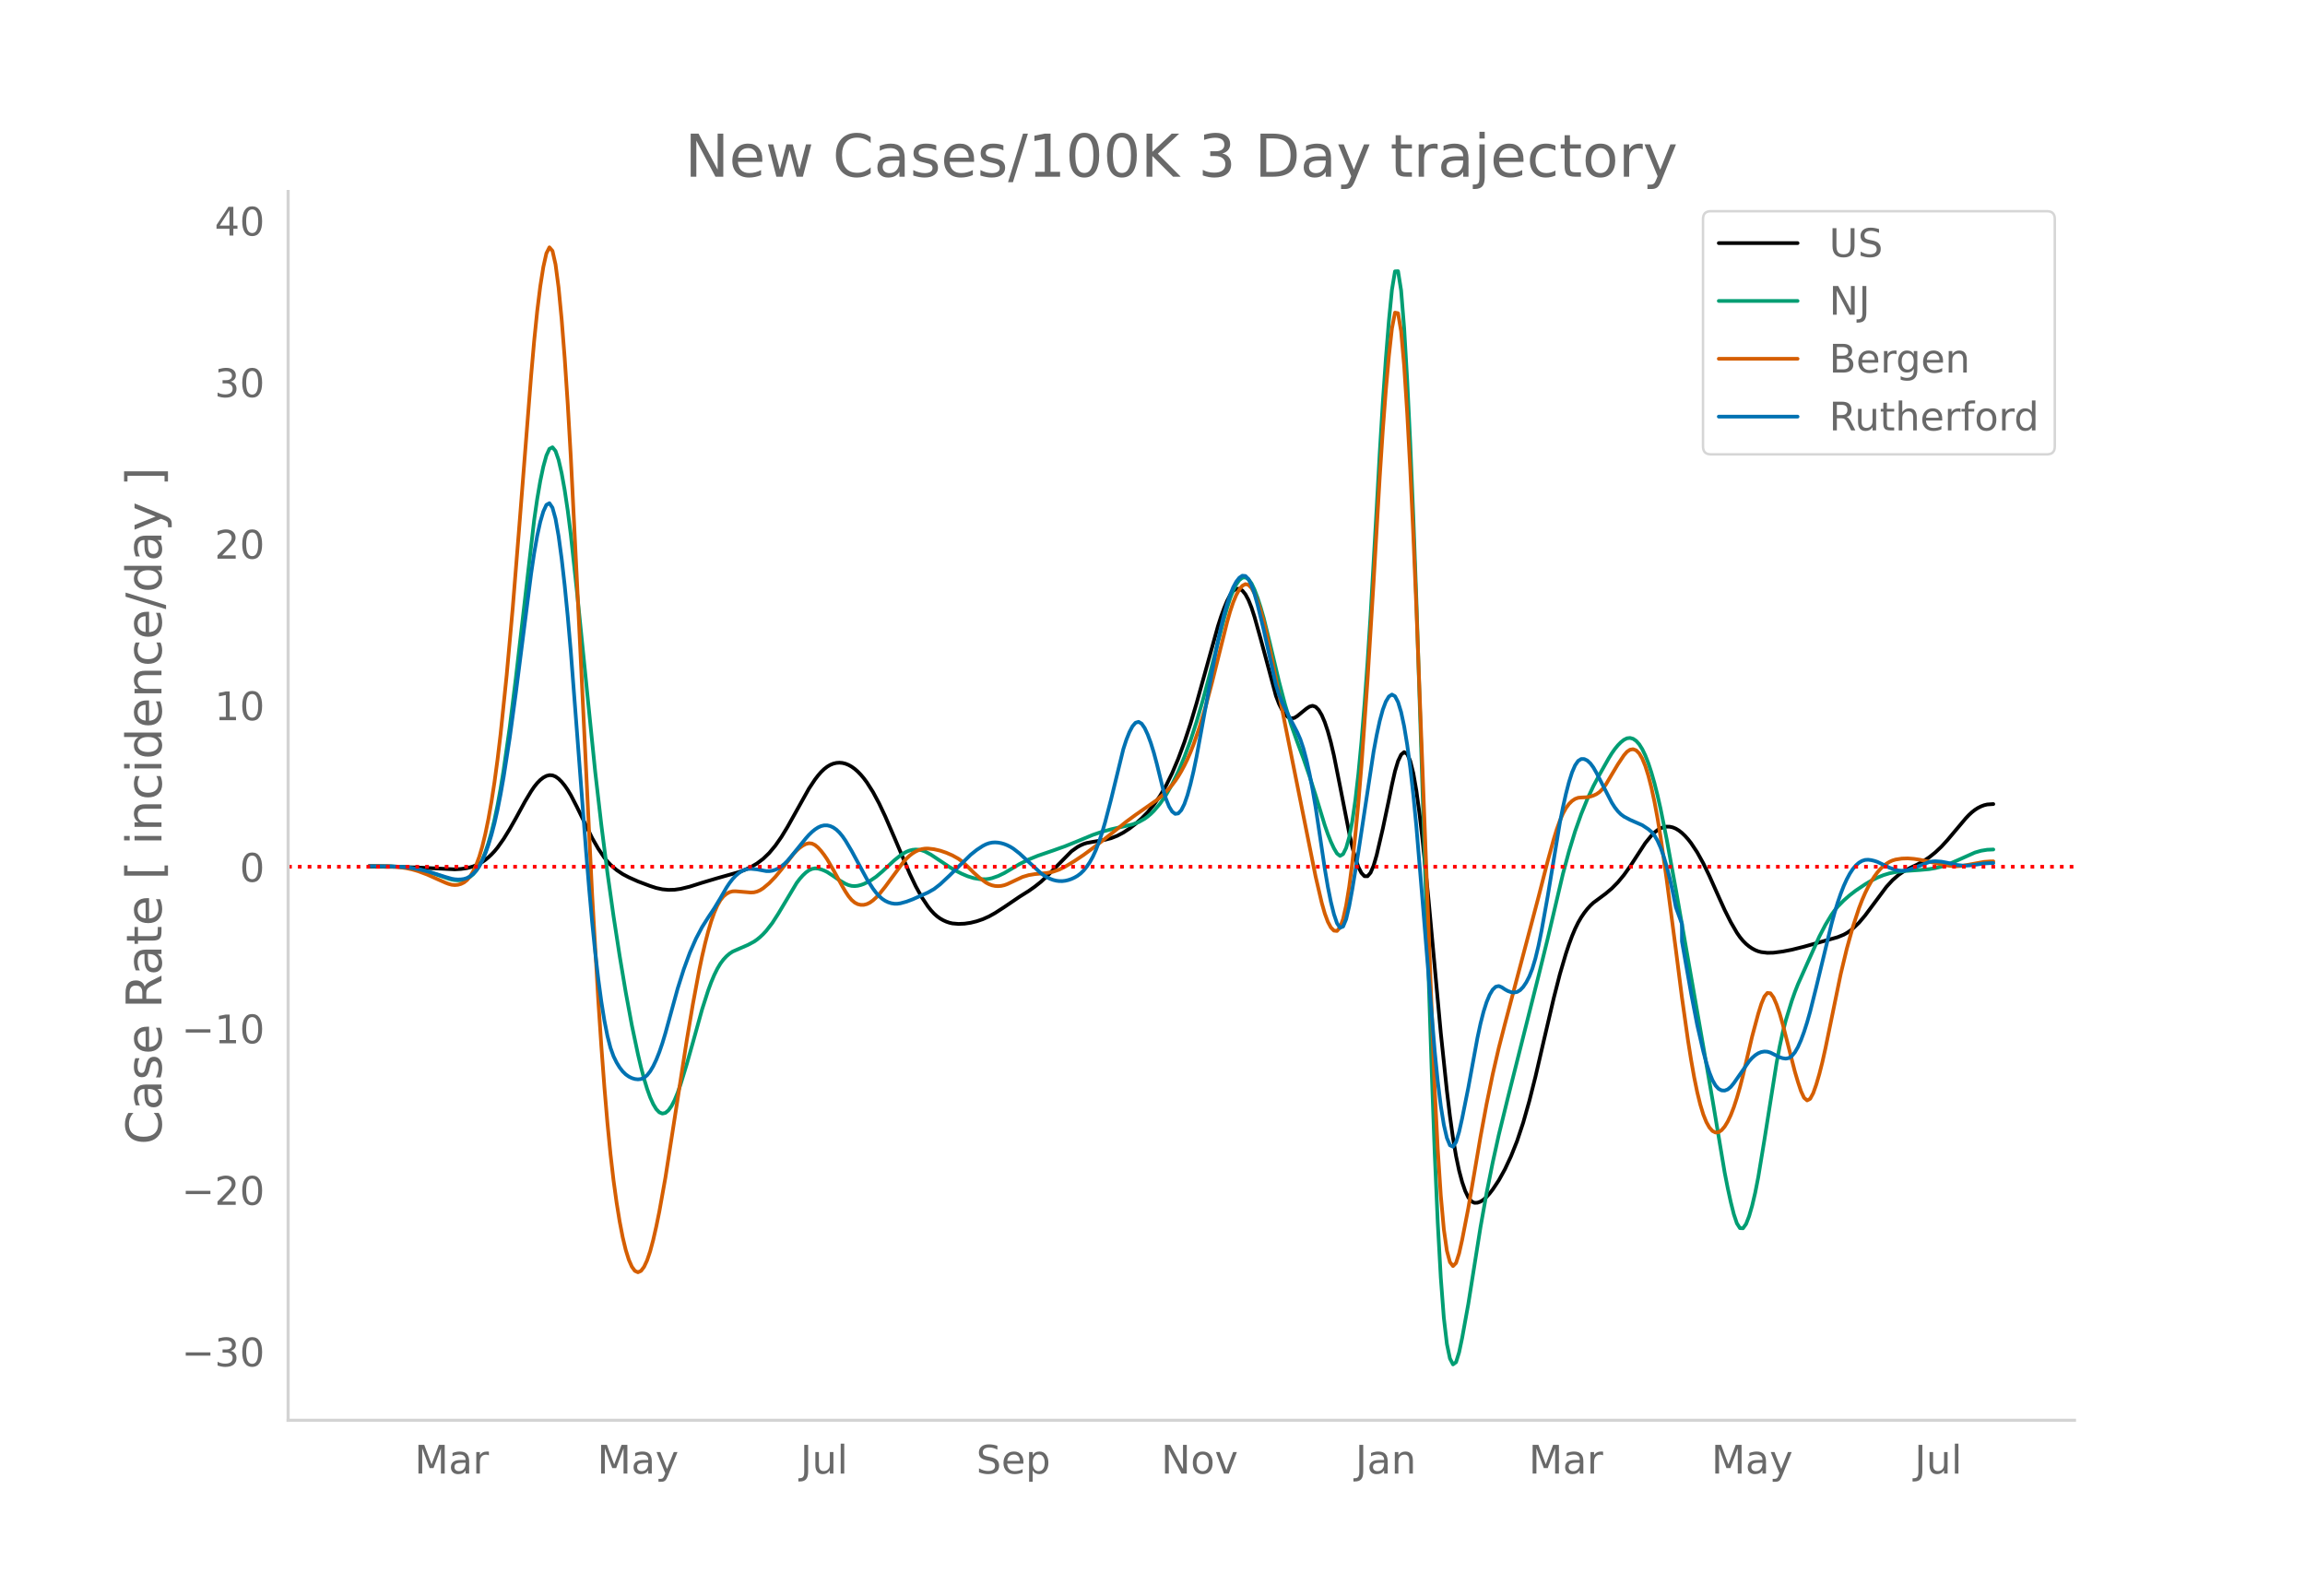 <svg height="864" viewBox="0 0 936 648" width="1248" xmlns="http://www.w3.org/2000/svg" xmlns:xlink="http://www.w3.org/1999/xlink"><defs><style>*{stroke-linecap:butt;stroke-linejoin:round}</style></defs><g id="figure_1"><path d="M0 648h936V0H0z" style="fill:#fff" id="patch_1"/><g id="axes_1"><path d="M117 576.72h725.4V77.76H117z" style="fill:none" id="patch_2"/><path clip-path="url(#p921ab3db8e)" d="m149.973 351.93 12.395.087 7.438.263 14.875.734 2.479-.15 2.48-.349 2.478-.674 2.48-1.067 1.239-.73 1.24-.873 1.24-1.016 1.239-1.161 1.24-1.32 1.239-1.494 2.48-3.506 2.478-4.027 2.48-4.373 3.718-6.808 2.48-4.132 1.239-1.819 1.24-1.545 1.239-1.255 1.24-.965 1.24-.664 1.239-.316 1.24.084 1.239.491 1.24.89 1.239 1.23 1.24 1.518 1.24 1.793 1.239 2.069 2.479 4.807 6.198 12.668 2.479 4.315 2.48 3.645 1.239 1.536 1.24 1.335 2.478 2.135 2.48 1.665 2.479 1.308 3.718 1.662 4.959 1.866 2.479.8 2.479.538 2.48.232 2.478-.067 2.48-.355 3.718-.905 4.959-1.578 6.197-1.847 8.677-2.45 2.48-.927 2.479-1.14 2.479-1.454 2.48-1.874 2.478-2.382 2.48-2.973 2.479-3.551 2.479-4.073 8.677-15.517 2.479-3.74 1.24-1.616 1.239-1.42 1.24-1.193 1.24-.964 1.239-.733 1.24-.506 1.239-.292 1.24-.09 1.239.11 1.24.308 1.24.505 1.239.698 1.24.89 1.239 1.085 1.24 1.279 1.24 1.471 1.239 1.666 2.479 3.909 2.479 4.62 2.48 5.256 3.718 8.59 6.198 14.593 2.479 5.199 2.479 4.492 2.48 3.723 1.239 1.556 1.24 1.333 1.239 1.108 1.24.889 1.24.707 1.239.562 1.24.425 1.239.288 2.479.208 2.48-.105 2.478-.369 2.48-.61 2.479-.85 2.479-1.109 2.479-1.387 3.719-2.404 6.197-4.207 3.72-2.333 2.478-1.752 2.48-1.968 2.479-2.301 9.916-10.088 2.48-1.767 1.239-.678 1.24-.537 1.24-.395 2.478-.465 4.959-.844 2.479-.637 2.479-.977 2.48-1.307 2.478-1.62 2.48-1.925 2.479-2.21 2.479-2.532 2.479-3.015 2.479-3.547 2.48-4.227 2.478-5.056 2.48-5.88 2.479-6.691 2.479-7.506 2.479-8.33 8.677-31.267 1.24-3.85 1.24-3.437 1.239-2.99 1.24-2.39 1.239-1.634 1.24-.846 1.239-.058 1.24.73 1.24 1.52 1.239 2.312 1.24 3.107 1.239 3.847 2.479 8.86 6.198 23.114 1.24 3.234 1.239 2.498 1.24 1.797 1.24 1.135 1.239.48 1.24-.176 1.239-.769 3.719-3.032 1.24-.8 1.239-.34 1.24.427 1.239 1.258 1.24 2.087 1.24 2.905 1.239 3.711 1.24 4.515 1.239 5.318 2.479 12.47 3.719 18.992 1.24 5.628 1.239 4.62 1.24 3.527 1.239 2.433 1.24 1.307 1.24.02 1.239-1.425 1.24-2.906 1.239-4.283 2.479-10.655 2.48-11.772 1.239-6.12 1.24-5.488 1.239-4.118 1.24-2.602 1.24-1.035 1.239.779 1.24 2.84 1.239 4.95 1.24 7.061 1.239 9.084 1.24 10.666 2.479 24.672 4.958 53.974 2.48 23.496 1.239 10.297 1.24 8.865 1.239 7.363 1.24 5.903 1.239 4.648 1.24 3.6 1.24 2.595 1.239 1.588 1.24.636 1.239-.041 1.24-.446 1.239-.794 1.24-1.13 1.24-1.395 1.239-1.591 2.479-3.728 2.48-4.474 2.478-5.296 2.48-6.216 2.479-7.453 2.479-8.757 2.479-9.816 3.719-16.055 3.718-15.906 2.48-9.704 2.479-8.43 1.24-3.723 1.239-3.354 1.24-2.947 1.239-2.534 1.24-2.137 1.24-1.821 1.239-1.588 1.24-1.37 1.239-1.154 2.479-1.832 2.48-1.848 2.478-2.085 2.48-2.512 2.479-2.984 2.479-3.46 6.198-9.523 2.479-3.035 1.24-1.239 1.239-.986 1.24-.722 1.239-.461 1.24-.21 1.24.035 1.239.276 1.24.517 1.239.755 1.24.976 1.24 1.18 1.239 1.382 1.24 1.582 2.478 3.733 2.48 4.472 2.479 5.133 3.718 8.33 2.48 5.483 2.479 4.94 2.479 4.292 1.24 1.78 1.239 1.508 1.24 1.243 1.24 1.02 1.239.838 1.24.665 1.239.492 1.24.325 2.479.295 2.479-.059 3.719-.482 3.718-.724 4.959-1.241 13.635-3.851 2.479-1.014 1.24-.686 1.24-.83 1.239-.971 2.479-2.371 2.48-2.94 8.676-11.657 2.48-2.7 2.478-2.158 2.48-1.698 2.479-1.27 2.479-1.154 2.479-1.355 2.48-1.636 2.478-1.985 2.48-2.34 2.479-2.708 7.437-8.83 1.24-1.307 1.24-1.142 1.239-.966 1.24-.79 1.239-.623 1.24-.46 1.24-.3 2.478-.17h0" style="fill:none;stroke:#000;stroke-linecap:round;stroke-width:1.5" id="line2d_1"/><path clip-path="url(#p921ab3db8e)" d="m149.973 351.684 8.677.093 3.718.19 3.72.385 3.718.643 3.719.942 3.718 1.193 4.959 1.698 1.24.34 1.239.218 1.24.089 1.239-.043 1.24-.19 1.24-.423 1.239-.74 1.24-1.073 1.239-1.43 1.24-1.903 1.239-2.492 1.24-3.105 1.24-3.717 1.239-4.35 1.24-5.083 1.239-5.918 1.24-6.774 1.24-7.611 2.478-17.367 2.48-19.928 7.437-64.169 1.24-8.576 1.239-7.231 1.24-5.886 1.24-4.473 1.239-2.724 1.24-.64 1.239 1.512 1.24 3.603 1.239 5.394 1.24 6.881 1.24 8.31 1.239 9.737 2.479 22.964 7.437 73.42 2.48 21.466 2.479 19.483 2.479 17.625 2.479 16.078 2.48 14.83 2.478 13.397 2.48 11.767 1.239 5.248 1.24 4.717 1.24 4.085 1.239 3.432 1.24 2.769 1.239 2.052 1.24 1.282 1.239.503 1.24-.279 1.24-1.045 1.239-1.743 1.24-2.374 1.239-2.99 1.24-3.568 2.479-8.105 2.479-8.769 3.719-13.388 2.479-7.723 1.24-3.363 1.239-2.944 1.24-2.513 1.239-2.08 1.24-1.665 1.24-1.327 1.239-1.066 1.24-.823 2.478-1.096 3.72-1.615 2.478-1.324 1.24-.857 1.24-1.014 1.24-1.173 1.239-1.336 2.479-3.184 2.479-3.855 7.437-12.45 1.24-1.63 1.24-1.406 1.24-1.176 1.239-.895 1.24-.569 1.239-.231 1.24.088 1.239.325 1.24.476 1.24.612 2.478 1.613 2.48 1.734 2.479 1.44 1.24.524 1.239.311 1.24.084 1.239-.134 1.24-.307 1.24-.434 2.478-1.223 2.48-1.685 2.479-2.093 4.958-4.62 2.479-1.98 1.24-.831 1.24-.66 1.239-.478 1.24-.296 1.239-.112 1.24.07 1.239.256 1.24.44 2.479 1.339 3.718 2.474 3.72 2.488 2.478 1.459 2.48 1.27 2.479 1.057 2.479.77 2.479.408 2.48.025 1.239-.156 1.24-.274 2.478-.872 2.48-1.186 2.479-1.46 3.718-2.213 3.72-1.85 3.718-1.52 6.198-2.123 4.958-1.771 4.958-2.001 6.198-2.574 3.719-1.277 3.719-.99 8.677-1.984 2.479-.915 2.48-1.392 1.239-.899 1.24-1.053 1.239-1.212 2.479-2.902 2.48-3.602 2.478-4.363 2.48-5.13 2.479-5.896 2.479-6.697 2.479-7.63 2.479-8.538 2.48-9.222 6.197-24.147 1.24-4.348 1.24-3.884 1.239-3.193 1.24-2.46 1.239-1.724 1.24-.973 1.24-.142 1.239.773 1.24 1.703 1.239 2.597 1.24 3.308 1.239 3.836 1.24 4.328 2.479 10.075 3.718 15.7 2.48 9.407 2.479 8.208 2.479 6.968 2.479 6.64 2.48 7.22 2.478 7.765 3.72 12.161 1.239 3.564 1.24 3.113 1.239 2.663 1.24 2.1 1.239.972 1.24-.721 1.24-2.526 1.239-4.366 1.24-6.372 1.239-8.549 1.24-10.757 1.239-12.967 1.24-15.15 1.24-17.206 1.239-19.131 2.479-43.605 1.24-22.322 1.239-20.275 1.24-17.87 1.24-15.466 1.239-12.607 1.24-7.474 1.239-.07 1.24 7.788 1.24 15.327 1.239 21.27 1.24 25.616 1.239 29.642 1.24 33.668 3.718 115.187 2.48 75.5 1.239 33.94 1.24 28.38 1.239 22.37 1.24 16.359 1.24 10.573 1.239 5.917 1.24 2.391 1.239-.908 1.24-3.975 1.239-5.87 2.48-13.691 2.478-15.585 2.48-15.647 2.479-13.891 2.479-12.393 2.479-11.233 3.719-15.183 12.395-49.258 3.72-15.146 6.197-26.362 2.48-9.193 2.478-8.138 2.48-7.01 2.479-6.065 2.479-5.306 2.479-4.66 3.719-6.581 1.24-2.007 1.239-1.77 1.24-1.516 1.239-1.259 1.24-.985 1.24-.613 1.239-.145 1.24.342 1.239.84 1.24 1.382 1.239 1.973 1.24 2.573 1.24 3.173 1.239 3.768 1.24 4.347 1.239 4.906 1.24 5.461 2.479 12.352 3.718 20.37 11.157 63.828 3.718 21.519 4.959 29.66 1.24 6.303 1.239 5.675 1.24 4.944 1.239 3.698 1.24 1.933 1.239.067 1.24-1.729 1.24-3.174 1.239-4.266 1.24-5.289 1.239-6.31 2.48-15.038 4.957-31.286 1.24-6.652 1.24-5.734 1.24-4.864 2.478-8.081 1.24-3.505 1.24-3.164 3.718-8.31 4.958-11.051 2.48-4.782 2.479-4.093 1.24-1.744 1.239-1.532 2.479-2.524 2.48-2.162 2.478-1.897 3.72-2.488 2.478-1.466 2.48-1.247 2.479-1.012 2.479-.757 2.479-.485 3.719-.433 6.197-.431 3.72-.34 2.478-.418 2.48-.598 2.479-.822 3.718-1.585 7.438-3.327 2.479-.713 2.48-.405 2.478-.105h0" style="fill:none;stroke:#009e73;stroke-linecap:round;stroke-width:1.5" id="line2d_2"/><path clip-path="url(#p921ab3db8e)" d="m149.973 351.643 7.437.107 3.719.248 3.719.517 2.479.526 2.479.713 3.719 1.398 3.718 1.67 3.72 1.649 1.239.467 1.24.335 1.239.121 1.24-.11 1.239-.34 1.24-.595 1.24-.98 1.239-1.488 1.24-2.024 1.239-2.59 1.24-3.317 1.239-4.202 1.24-5.119 1.24-6.036 1.239-6.974 1.24-8.02 1.239-9.17 1.24-10.342 2.479-23.98 2.479-27.557 2.479-30.824 4.958-63.13 1.24-14.157 1.24-12.162 1.239-10.006 1.24-7.85 1.24-5.539 1.239-2.442 1.24 1.438 1.239 5.475 1.24 9.413 1.239 12.855 1.24 15.8 1.24 18.647 1.239 21.493 2.479 49.77 6.198 128.23 2.479 42.558 1.24 18.588 1.24 16.679 1.239 14.66 1.24 12.62 1.239 10.643 1.24 8.995 1.239 7.673 1.24 6.416 1.24 5.17 1.239 3.974 1.24 2.83 1.239 1.698 1.24.564 1.239-.56 1.24-1.63 1.24-2.653 1.239-3.663 1.24-4.638 1.239-5.433 1.24-6.048 2.479-13.832 3.718-23.877 4.959-31.96 2.479-14.642 2.479-13.346 1.24-5.924 1.24-5.363 1.239-4.79 1.24-4.177 1.239-3.517 1.24-2.85 1.239-2.183 1.24-1.542 1.24-1.04 1.239-.678 1.24-.341 1.239-.035 6.198.522 1.24-.077 1.239-.304 1.24-.55 1.24-.786 2.478-2.073 2.48-2.57 2.479-3 4.958-6.36 1.24-1.335 1.239-1.113 1.24-.892 1.24-.65 1.239-.309 1.24.133 1.239.595 1.24 1.035 1.239 1.373 1.24 1.606 1.24 1.82 2.478 4.255 3.719 6.759 1.24 2.108 1.24 1.867 1.239 1.479 1.24 1.059 1.239.65 1.24.292 1.24-.015 1.239-.31 1.24-.61 1.239-.893 1.24-1.127 1.239-1.306 2.48-3.104 7.437-10.1 1.24-1.375 1.239-1.16 1.24-.947 1.239-.75 1.24-.564 1.239-.383 1.24-.202 1.24-.03 2.478.279 2.48.578 2.479.842 2.479 1.078 2.479 1.384 1.24.902 2.479 2.275 2.479 2.46 2.479 2.195 2.48 1.826 1.239.658 1.24.458 1.239.26 1.24.075 1.239-.102 1.24-.277 1.24-.451 6.197-2.913 2.48-.737 2.478-.408 4.959-.451 2.479-.52 2.479-.863 2.48-1.228 3.718-2.242 3.719-2.488 4.958-3.667 6.198-4.9 6.198-4.951 3.718-2.732 8.677-6.06 2.48-2.125 2.479-2.54 1.24-1.451 1.239-1.625 1.24-1.849 1.239-2.082 1.24-2.316 1.24-2.557 1.239-2.831 1.24-3.14 2.478-7.216 2.48-8.345 2.479-9.347 6.198-24.811 1.24-4.355 1.239-3.686 1.24-2.967 1.239-2.247 1.24-1.506 1.24-.655 1.239.303 1.24 1.285 1.239 2.24 1.24 3.075 1.239 3.786 1.24 4.472 1.24 5.158 2.478 11.924 17.354 86.532 2.48 10.615 1.24 4.361 1.239 3.367 1.24 2.317 1.239 1.27 1.24.133 1.239-1.437 1.24-3.44 1.24-5.532 1.239-7.597 1.24-9.538 1.239-11.356 1.24-13.148 1.239-14.94 2.48-34.86 2.478-40.052 2.48-42.437 1.239-18.8 1.24-16.384 1.24-13.968 1.239-11.166 1.24-6.428 1.239.243 1.24 7.301 1.24 14.054 1.239 19.276 1.24 22.969 1.239 26.353 1.24 29.74 7.437 195.259 1.24 24.289 1.239 19.02 1.24 13.753 1.24 8.687 1.239 4.632 1.24 1.59 1.239-1.253 1.24-3.892 1.239-5.529 2.48-12.752 2.478-14.412 2.48-14.611 2.479-13.351 2.479-12.045 2.479-10.756 2.48-9.646 13.634-51.565 3.72-14.536 2.478-8.984 1.24-4.025 1.24-3.466 1.239-2.87 1.24-2.275 1.24-1.697 1.239-1.214 1.24-.823 1.239-.452 1.24-.122 2.479-.123 1.24-.26 1.239-.406 1.24-.573 1.239-.853 1.24-1.24 1.24-1.65 2.478-4.193 2.48-4.144 2.479-3.71 1.24-1.42 1.239-.832 1.24-.2 1.239.457 1.24 1.228 1.239 2.115 1.24 3.026 1.24 3.936 1.239 4.846 1.24 5.753 1.239 6.656 1.24 7.558 2.479 17.37 3.718 28.404 2.48 19.482 2.479 17.547 1.24 7.805 1.239 6.998 1.24 6.04 1.239 5.05 1.24 4.06 1.24 3.09 1.239 2.203 1.24 1.404 1.239.623 1.24-.143 1.239-.831 1.24-1.44 1.24-2.033 1.239-2.626 1.24-3.214 1.239-3.777 1.24-4.314 1.239-4.846 3.719-15.823 2.479-9.2 1.24-3.972 1.24-2.988 1.239-1.476 1.24.143 1.239 1.685 1.24 2.842 1.239 3.615 1.24 4.311 4.958 19.385 1.24 4.176 1.239 3.724 1.24 2.69 1.24 1.078 1.239-.65 1.24-2.29 1.239-3.484 1.24-4.232 1.239-4.89 1.24-5.548 6.197-30.151 2.48-10.329 2.479-8.944 2.479-7.543 1.24-3.235 1.24-2.873 1.239-2.52 1.24-2.212 1.239-1.948 1.24-1.692 1.239-1.437 1.24-1.186 1.24-.96 1.239-.756 1.24-.56 1.239-.37 2.479-.388 2.48-.08 2.478.192 2.48.37 4.958 1.05 4.958 1.073 2.48.37 2.478.141 2.48-.178 3.718-.702 4.959-.905 2.479-.184 1.24-.019h0" style="fill:none;stroke:#d55e00;stroke-linecap:round;stroke-width:1.5" id="line2d_3"/><path clip-path="url(#p921ab3db8e)" d="m149.973 351.7 8.677.087 4.958.276 3.719.428 3.719.697 3.718.963 6.198 1.981 2.48.705 1.239.209 1.24.087 1.239-.035 1.24-.172 1.24-.388 1.239-.684 1.24-.995 1.239-1.327 1.24-1.769 1.239-2.317 1.24-2.888 1.24-3.46 1.239-4.047 1.24-4.724 1.239-5.49 1.24-6.273 1.24-7.037 2.478-15.971 2.48-18.18 6.197-48.393 1.24-8.368 1.24-7.05 1.239-5.634 1.24-4.218 1.24-2.701 1.239-.68 1.24 1.844 1.239 4.471 1.24 7.017 1.239 9.163 1.24 10.91 1.24 12.576 1.239 14.243 2.479 32.257 3.719 48.81 1.24 15.171 1.239 13.76 1.24 12.235 1.239 10.711 1.24 9.193 1.24 7.708 1.239 6.256 1.24 4.81 1.239 3.452 1.24 2.521 1.239 2.022 1.24 1.609 1.24 1.209 1.239.88 1.24.622 1.239.378 1.24.134 1.239-.134 1.24-.522 1.24-1.03 1.239-1.563 1.24-2.092 1.239-2.609 1.24-3.112 1.239-3.614 1.24-4.116 4.958-18.046 2.48-7.84 2.478-6.766 2.48-5.673 2.479-4.712 2.479-3.912 2.479-3.716 2.479-4.115 2.48-4.292 1.239-1.867 1.24-1.598 1.239-1.33 1.24-1.07 1.239-.816 1.24-.566 1.24-.313 1.239-.078 2.479.241 3.719.692 1.24.019 1.239-.182 1.24-.385 1.239-.587 1.24-.8 1.24-1.02 1.239-1.24 2.479-2.99 4.958-6.119 1.24-1.392 1.24-1.21 1.239-1.01 1.24-.805 1.239-.563 1.24-.285h1.24l1.239.287 1.24.573 1.239.873 1.24 1.184 1.239 1.497 1.24 1.795 2.479 4.17 6.198 11.454 2.479 3.858 1.24 1.648 1.239 1.38 1.24 1.099 1.24.825 1.239.588 1.24.39 1.239.196 1.24.004 1.239-.178 2.48-.682 2.478-.936 6.198-2.76 2.48-1.415 2.478-1.925 3.72-3.472 8.676-8.539 2.48-1.974 2.479-1.622 1.24-.628 1.239-.447 1.24-.26 1.239-.074 1.24.086 1.239.226 1.24.36 1.24.495 1.239.63 1.24.763 2.478 1.931 8.677 8.021 1.24.897 1.24.755 1.24.613 1.239.466 1.24.313 1.239.161 1.24.008 1.24-.144 1.239-.29 1.24-.429 1.239-.568 1.24-.72 1.239-.938 1.24-1.218 1.24-1.513 1.239-1.825 1.24-2.224 1.239-2.712 1.24-3.218 1.239-3.723 1.24-4.21 2.479-9.518 4.958-20.332 1.24-3.826 1.24-3.106 1.239-2.353 1.24-1.441 1.239-.372 1.24.73 1.24 1.795 1.239 2.668 1.24 3.352 1.239 3.996 1.24 4.643 2.479 10.108 1.24 4.076 1.239 3.052 1.24 2.02 1.239.94 1.24-.19 1.239-1.327 1.24-2.466 1.24-3.568 1.239-4.495 1.24-5.245 1.239-5.961 2.479-13.539 4.958-27.141 1.24-6.27 1.24-5.674 1.24-5.03 1.239-4.38 1.24-3.704 1.239-3.003 1.24-2.295 1.239-1.589 1.24-.84 1.24.113 1.239 1.27 1.24 2.47 1.239 3.604 1.24 4.408 2.479 10.18 4.958 22.346 1.24 3.952 1.239 3.078 2.48 5.035 3.718 7.154 1.24 2.84 1.239 3.703 1.24 4.651 1.24 5.583 1.239 6.439 1.24 7.218 2.479 16.568 1.24 8.373 1.239 7.346 1.24 6.156 1.239 4.968 1.24 3.671 1.239 1.844 1.24-.518 1.24-2.984 1.239-5.284 1.24-6.746 2.478-15.197 6.198-40.86 1.24-6.675 1.24-5.735 1.239-4.546 1.24-3.307 1.24-2.068 1.239-.79 1.24.685 1.239 2.356 1.24 4.067 1.24 5.781 1.239 7.522 1.24 9.286 1.239 11.056 1.24 12.824 2.479 29.832 4.958 61.288 1.24 12.322 1.239 10.002 1.24 7.68 1.24 5.352 1.239 2.978 1.24.559 1.239-1.869 1.24-4.121 1.239-5.505 2.48-12.378 3.718-20.261 1.24-5.793 1.239-4.85 1.24-3.908 1.24-2.987 1.239-2.085 1.24-1.186 1.239-.288 1.24.515 1.24.84 1.239.686 1.24.436 1.239.163 1.24-.234 1.239-.75 1.24-1.293 1.24-1.835 1.239-2.414 1.24-3.181 1.239-4.134 1.24-5.124 1.239-6.063 2.48-13.9 4.957-29.937 1.24-6.27 1.24-5.548 1.24-4.799 1.239-3.904 1.24-2.867 1.239-1.801 1.24-.778 1.24.023 1.239.606 1.24 1.144 1.239 1.683 1.24 2.175 6.197 12.069 1.24 1.935 1.24 1.588 1.239 1.24 1.24.918 2.479 1.32 4.958 2.17 2.48 1.646 1.239 1.064 1.24 1.473 1.239 2.114 1.24 2.803 1.239 3.49 1.24 4.169 1.24 4.84 1.239 5.51 1.24 6.181 2.478 6.79v7.096l3.72 21.09 2.478 12.843 2.48 10.82 1.24 4.606 1.239 3.912 1.24 3.07 1.239 2.196 1.24 1.35 1.239.643 1.24.07 1.24-.475 1.239-1.02 1.24-1.52 6.197-8.876 1.24-1.377 1.24-1.086 1.239-.795 1.24-.504 1.24-.213 1.239.08 1.24.372 3.718 1.874 1.24.391 1.24.183 1.239-.228 1.24-.84 1.239-1.494 1.24-2.146 1.239-2.787 1.24-3.362 1.24-3.872 1.239-4.37 2.479-9.92 6.198-25.681 1.24-4.54 1.239-4.076 1.24-3.613 1.239-3.168 1.24-2.737 1.24-2.31 1.239-1.884 1.24-1.464 1.239-1.08 1.24-.734 1.24-.394 1.239-.073 1.24.156 1.239.294 1.24.413 2.479 1.166 2.479 1.221 2.479.867 1.24.258 1.239.101 1.24-.06 1.24-.225 2.478-.842 6.198-2.416 1.24-.227 1.24-.091 2.478.173 2.48.468 3.718.863 2.48.252 2.479-.039 2.479-.267 3.719-.558 2.479-.133 1.24-.004h0" style="fill:none;stroke:#0072b2;stroke-linecap:round;stroke-width:1.5" id="line2d_4"/><path clip-path="url(#p921ab3db8e)" d="M117 351.966h725.4" style="fill:none;stroke:red;stroke-dasharray:1.5,2.475;stroke-dashoffset:0;stroke-width:1.5" id="line2d_5"/><path d="M117 576.72V77.76" style="fill:none;stroke:#d3d3d3;stroke-linecap:square;stroke-linejoin:miter;stroke-width:1.25" id="patch_3"/><path d="M117 576.72h725.4" style="fill:none;stroke:#d3d3d3;stroke-linecap:square;stroke-linejoin:miter;stroke-width:1.25" id="patch_4"/><g id="matplotlib.axis_1"><g id="xtick_1"><g style="fill:#696969" transform="matrix(.16 0 0 -.16 168.348 598.378)" id="text_1"><defs><path d="M9.813 72.906h14.703l18.593-49.61 18.703 49.61h14.704V0H66.89v64.016l-18.797-50h-9.907l-18.796 50V0H9.813z" id="DejaVuSans-77"/><path d="M34.281 27.484q-10.89 0-15.093-2.484-4.204-2.484-4.204-8.5 0-4.781 3.157-7.594 3.156-2.797 8.562-2.797 7.485 0 12 5.297 4.516 5.297 4.516 14.078v2zm17.922 3.72V0H43.22v8.297Q40.14 3.328 35.547.953q-4.594-2.375-11.234-2.375-8.391 0-13.36 4.719Q6 8.016 6 15.922q0 9.219 6.172 13.906 6.187 4.688 18.437 4.688h12.61v.89q0 6.203-4.078 9.594-4.078 3.39-11.453 3.39-4.688 0-9.141-1.124-4.438-1.125-8.531-3.375v8.312q4.921 1.906 9.562 2.844 4.64.953 9.031.953 11.875 0 17.735-6.156 5.86-6.14 5.86-18.64z" id="DejaVuSans-97"/><path d="M41.11 46.297q-1.516.875-3.297 1.281Q36.03 48 33.89 48q-7.625 0-11.703-4.953-4.079-4.953-4.079-14.234V0H9.08v54.688h9.03v-8.5q2.844 4.984 7.375 7.39Q30.031 56 36.531 56q.922 0 2.047-.125 1.125-.11 2.484-.36z" id="DejaVuSans-114"/></defs><use xlink:href="#DejaVuSans-77"/><use x="86.279" xlink:href="#DejaVuSans-97"/><use x="147.559" xlink:href="#DejaVuSans-114"/></g></g><g id="xtick_2"><g style="fill:#696969" transform="matrix(.16 0 0 -.16 242.515 598.378)" id="text_2"><defs><path d="M32.172-5.078q-3.797-9.766-7.422-12.735-3.61-2.984-9.656-2.984H7.906v7.516h5.282q3.703 0 5.75 1.765Q21-9.766 23.483-3.219l1.61 4.094-22.11 53.813H12.5l17.094-42.766 17.093 42.766h9.516z" id="DejaVuSans-121"/></defs><use xlink:href="#DejaVuSans-77"/><use x="86.279" xlink:href="#DejaVuSans-97"/><use x="147.559" xlink:href="#DejaVuSans-121"/></g></g><g id="xtick_3"><g style="fill:#696969" transform="matrix(.16 0 0 -.16 325.017 598.378)" id="text_3"><defs><path d="M9.813 72.906h9.859V5.078q0-13.187-5-19.14-5-5.954-16.094-5.954h-3.75v8.297h3.078q6.531 0 9.219 3.672Q9.813-4.39 9.813 5.078z" id="DejaVuSans-74"/><path d="M8.5 21.578v33.11h8.984V21.922q0-7.766 3.016-11.656 3.031-3.875 9.094-3.875 7.265 0 11.484 4.64 4.234 4.64 4.234 12.656v31h8.985V0h-8.984v8.406Q42.047 3.422 37.718 1q-4.313-2.422-10.032-2.422-9.421 0-14.312 5.86Q8.5 10.296 8.5 21.578zM31.11 56z" id="DejaVuSans-117"/><path d="M9.422 75.984h8.984V0H9.422z" id="DejaVuSans-108"/></defs><use xlink:href="#DejaVuSans-74"/><use x="29.492" xlink:href="#DejaVuSans-117"/><use x="92.871" xlink:href="#DejaVuSans-108"/></g></g><g id="xtick_4"><g style="fill:#696969" transform="matrix(.16 0 0 -.16 396.443 598.378)" id="text_4"><defs><path d="M53.516 70.516V60.89q-5.61 2.687-10.594 4-4.984 1.328-9.625 1.328-8.047 0-12.422-3.125t-4.375-8.89q0-4.845 2.906-7.313 2.907-2.453 11.016-3.97l5.953-1.218q11.031-2.11 16.281-7.406 5.25-5.297 5.25-14.172 0-10.61-7.11-16.078-7.093-5.469-20.812-5.469-5.172 0-11.015 1.172Q13.14.922 6.89 3.219v10.156q6-3.36 11.765-5.078 5.766-1.703 11.328-1.703 8.438 0 13.032 3.312 4.593 3.328 4.593 9.485 0 5.359-3.297 8.39-3.296 3.032-10.812 4.547L27.484 33.5q-11.03 2.188-15.968 6.875-4.922 4.688-4.922 13.047 0 9.672 6.812 15.234 6.813 5.563 18.766 5.563 5.14 0 10.453-.938 5.328-.922 10.89-2.765z" id="DejaVuSans-83"/><path d="M56.203 29.594v-4.39H14.891q.593-9.282 5.593-14.142 5-4.859 13.938-4.859 5.172 0 10.031 1.266 4.86 1.265 9.656 3.812v-8.5Q49.266.734 44.187-.344 39.11-1.422 33.892-1.422q-13.094 0-20.735 7.61-7.64 7.625-7.64 20.625 0 13.421 7.25 21.296Q20.016 56 32.328 56q11.031 0 17.453-7.11 6.422-7.093 6.422-19.296zm-8.984 2.64q-.094 7.36-4.125 11.75-4.032 4.407-10.672 4.407-7.516 0-12.031-4.25-4.516-4.25-5.203-11.97z" id="DejaVuSans-101"/><path d="M18.11 8.203v-29H9.077v75.484h9.031v-8.296q2.844 4.875 7.157 7.234Q29.594 56 35.594 56q9.968 0 16.187-7.906 6.235-7.907 6.235-20.797T51.78 6.484q-6.218-7.906-16.187-7.906-6 0-10.328 2.375-4.313 2.375-7.157 7.25zm30.578 19.094q0 9.906-4.079 15.547-4.078 5.64-11.203 5.64-7.14 0-11.218-5.64-4.079-5.64-4.079-15.547 0-9.906 4.078-15.547 4.079-5.64 11.22-5.64 7.124 0 11.202 5.64t4.078 15.547z" id="DejaVuSans-112"/></defs><use xlink:href="#DejaVuSans-83"/><use x="63.477" xlink:href="#DejaVuSans-101"/><use x="125" xlink:href="#DejaVuSans-112"/></g></g><g id="xtick_5"><g style="fill:#696969" transform="matrix(.16 0 0 -.16 471.522 598.378)" id="text_5"><defs><path d="M9.813 72.906h13.28l32.329-60.984v60.984h9.562V0h-13.28L19.39 60.984V0H9.813z" id="DejaVuSans-78"/><path d="M30.61 48.39q-7.22 0-11.422-5.64-4.204-5.64-4.204-15.453 0-9.813 4.172-15.453 4.188-5.64 11.453-5.64 7.188 0 11.375 5.655 4.203 5.672 4.203 15.438 0 9.719-4.203 15.406-4.187 5.688-11.375 5.688zm0 7.61q11.718 0 18.406-7.625 6.703-7.61 6.703-21.078 0-13.422-6.703-21.078-6.688-7.64-18.407-7.64-11.765 0-18.437 7.64-6.656 7.656-6.656 21.078 0 13.469 6.656 21.078Q18.844 56 30.609 56z" id="DejaVuSans-111"/><path d="M2.984 54.688H12.5L29.594 8.797l17.093 45.89h9.516L35.687 0H23.485z" id="DejaVuSans-118"/></defs><use xlink:href="#DejaVuSans-78"/><use x="74.805" xlink:href="#DejaVuSans-111"/><use x="135.986" xlink:href="#DejaVuSans-118"/></g></g><g id="xtick_6"><g style="fill:#696969" transform="matrix(.16 0 0 -.16 550.42 598.378)" id="text_6"><defs><path d="M54.89 33.016V0h-8.984v32.719q0 7.765-3.031 11.61-3.031 3.858-9.078 3.858-7.281 0-11.484-4.64-4.204-4.625-4.204-12.64V0H9.08v54.688h9.03v-8.5q3.235 4.937 7.594 7.374Q30.078 56 35.797 56q9.422 0 14.25-5.828 4.844-5.828 4.844-17.156z" id="DejaVuSans-110"/></defs><use xlink:href="#DejaVuSans-74"/><use x="29.492" xlink:href="#DejaVuSans-97"/><use x="90.771" xlink:href="#DejaVuSans-110"/></g></g><g id="xtick_7"><g style="fill:#696969" transform="matrix(.16 0 0 -.16 620.793 598.378)" id="text_7"><use xlink:href="#DejaVuSans-77"/><use x="86.279" xlink:href="#DejaVuSans-97"/><use x="147.559" xlink:href="#DejaVuSans-114"/></g></g><g id="xtick_8"><g style="fill:#696969" transform="matrix(.16 0 0 -.16 694.96 598.378)" id="text_8"><use xlink:href="#DejaVuSans-77"/><use x="86.279" xlink:href="#DejaVuSans-97"/><use x="147.559" xlink:href="#DejaVuSans-121"/></g></g><g id="xtick_9"><g style="fill:#696969" transform="matrix(.16 0 0 -.16 777.462 598.378)" id="text_9"><use xlink:href="#DejaVuSans-74"/><use x="29.492" xlink:href="#DejaVuSans-117"/><use x="92.871" xlink:href="#DejaVuSans-108"/></g></g></g><g id="matplotlib.axis_2"><g id="ytick_1"><g style="fill:#696969" transform="matrix(.16 0 0 -.16 73.733 554.837)" id="text_10"><defs><path d="M10.594 35.5h62.593v-8.297H10.594z" id="DejaVuSans-8722"/><path d="M40.578 39.313Q47.656 37.797 51.625 33q3.984-4.781 3.984-11.813 0-10.78-7.422-16.703-7.421-5.906-21.093-5.906-4.578 0-9.438.906-4.86.907-10.031 2.72v9.515q4.094-2.39 8.969-3.61 4.89-1.218 10.218-1.218 9.266 0 14.125 3.656 4.86 3.656 4.86 10.64 0 6.454-4.516 10.079-4.515 3.64-12.562 3.64h-8.5v8.11h8.89q7.266 0 11.125 2.906 3.86 2.906 3.86 8.375 0 5.61-3.985 8.61-3.968 3.015-11.39 3.015-4.063 0-8.703-.89-4.641-.876-10.203-2.72v8.782q5.624 1.562 10.53 2.344 4.907.78 9.25.78 11.235 0 17.766-5.109 6.547-5.093 6.547-13.78 0-6.063-3.468-10.235-3.47-4.172-9.86-5.782z" id="DejaVuSans-51"/><path d="M31.781 66.406q-7.61 0-11.453-7.5Q16.5 51.422 16.5 36.375q0-14.984 3.828-22.484 3.844-7.5 11.453-7.5 7.672 0 11.5 7.5 3.844 7.5 3.844 22.484 0 15.047-3.844 22.531-3.828 7.5-11.5 7.5zm0 7.813q12.266 0 18.735-9.703 6.468-9.688 6.468-28.141 0-18.406-6.468-28.11-6.47-9.687-18.735-9.687-12.25 0-18.718 9.688-6.47 9.703-6.47 28.109 0 18.453 6.47 28.14Q19.53 74.22 31.78 74.22z" id="DejaVuSans-48"/></defs><use xlink:href="#DejaVuSans-8722"/><use x="83.789" xlink:href="#DejaVuSans-51"/><use x="147.412" xlink:href="#DejaVuSans-48"/></g></g><g id="ytick_2"><g style="fill:#696969" transform="matrix(.16 0 0 -.16 73.733 489.24)" id="text_11"><defs><path d="M19.188 8.297h34.421V0H7.33v8.297q5.609 5.812 15.296 15.594 9.703 9.797 12.188 12.64 4.734 5.313 6.609 9 1.89 3.688 1.89 7.25 0 5.813-4.078 9.469-4.078 3.672-10.625 3.672-4.64 0-9.797-1.61-5.14-1.609-11-4.89v9.969Q13.767 71.78 18.938 73q5.188 1.219 9.485 1.219 11.328 0 18.062-5.672 6.735-5.656 6.735-15.125 0-4.5-1.688-8.531-1.672-4.016-6.125-9.485-1.218-1.422-7.765-8.187-6.532-6.766-18.453-18.922z" id="DejaVuSans-50"/></defs><use xlink:href="#DejaVuSans-8722"/><use x="83.789" xlink:href="#DejaVuSans-50"/><use x="147.412" xlink:href="#DejaVuSans-48"/></g></g><g id="ytick_3"><g style="fill:#696969" transform="matrix(.16 0 0 -.16 73.733 423.642)" id="text_12"><defs><path d="M12.406 8.297h16.11v55.625l-17.532-3.516v8.985l17.438 3.515h9.86V8.296H54.39V0H12.406z" id="DejaVuSans-49"/></defs><use xlink:href="#DejaVuSans-8722"/><use x="83.789" xlink:href="#DejaVuSans-49"/><use x="147.412" xlink:href="#DejaVuSans-48"/></g></g><g id="ytick_4"><use xlink:href="#DejaVuSans-48" style="fill:#696969" transform="matrix(.16 0 0 -.16 97.32 358.044)" id="text_13"/></g><g id="ytick_5"><g style="fill:#696969" transform="matrix(.16 0 0 -.16 87.14 292.447)" id="text_14"><use xlink:href="#DejaVuSans-49"/><use x="63.623" xlink:href="#DejaVuSans-48"/></g></g><g id="ytick_6"><g style="fill:#696969" transform="matrix(.16 0 0 -.16 87.14 226.85)" id="text_15"><use xlink:href="#DejaVuSans-50"/><use x="63.623" xlink:href="#DejaVuSans-48"/></g></g><g id="ytick_7"><g style="fill:#696969" transform="matrix(.16 0 0 -.16 87.14 161.252)" id="text_16"><use xlink:href="#DejaVuSans-51"/><use x="63.623" xlink:href="#DejaVuSans-48"/></g></g><g id="ytick_8"><g style="fill:#696969" transform="matrix(.16 0 0 -.16 87.14 95.654)" id="text_17"><defs><path d="M37.797 64.313 12.89 25.39h24.906zm-2.594 8.593H47.61V25.391h10.407v-8.203H47.609V0h-9.812v17.188H4.89v9.515z" id="DejaVuSans-52"/></defs><use xlink:href="#DejaVuSans-52"/><use x="63.623" xlink:href="#DejaVuSans-48"/></g></g><g style="fill:#696969" transform="matrix(0 -.2 -.2 0 65.573 464.8)" id="text_18"><defs><path d="M64.406 67.281v-10.39q-4.984 4.64-10.625 6.922-5.64 2.296-11.984 2.296-12.5 0-19.14-7.64-6.641-7.64-6.641-22.094 0-14.406 6.64-22.047 6.64-7.64 19.14-7.64 6.345 0 11.985 2.296 5.64 2.297 10.625 6.938V5.609Q59.234 2.094 53.437.33q-5.78-1.75-12.218-1.75-16.563 0-26.094 10.124-9.516 10.14-9.516 27.672 0 17.578 9.516 27.703 9.531 10.14 26.094 10.14 6.531 0 12.312-1.734 5.797-1.734 10.875-5.203z" id="DejaVuSans-67"/><path d="M44.281 53.078v-8.5q-3.797 1.953-7.906 2.922-4.094.984-8.5.984-6.688 0-10.031-2.047-3.344-2.046-3.344-6.156 0-3.125 2.39-4.906 2.391-1.781 9.626-3.39l3.078-.688q9.562-2.047 13.593-5.781 4.032-3.735 4.032-10.422 0-7.625-6.032-12.078-6.03-4.438-16.578-4.438-4.39 0-9.156.86Q10.688.296 5.422 2v9.281q4.984-2.594 9.812-3.89 4.829-1.282 9.579-1.282 6.343 0 9.75 2.172 3.421 2.172 3.421 6.125 0 3.656-2.468 5.61-2.453 1.953-10.813 3.765l-3.125.735q-8.344 1.75-12.062 5.39-3.704 3.64-3.704 9.985 0 7.718 5.47 11.906Q16.75 56 26.811 56q4.97 0 9.36-.734 4.406-.72 8.11-2.188z" id="DejaVuSans-115"/><path d="M44.39 34.188q3.172-1.079 6.172-4.594 3-3.516 6.032-9.672L66.609 0H56l-9.313 18.703q-3.624 7.328-7.015 9.719-3.39 2.39-9.25 2.39h-10.75V0h-9.86v72.906h22.266q12.5 0 18.656-5.234 6.157-5.219 6.157-15.766 0-6.89-3.203-11.437-3.204-4.532-9.297-6.282zM19.673 64.797V38.922h12.406q7.125 0 10.766 3.297 3.64 3.297 3.64 9.687 0 6.39-3.64 9.64-3.64 3.25-10.766 3.25z" id="DejaVuSans-82"/><path d="M18.313 70.219V54.688h18.5v-6.985h-18.5V18.016q0-6.688 1.828-8.594 1.828-1.906 7.453-1.906h9.218V0h-9.218q-10.407 0-14.36 3.875-3.953 3.89-3.953 14.14v29.688H2.687v6.984h6.594V70.22z" id="DejaVuSans-116"/><path d="M8.594 75.984h20.703V69H17.578V-6.203h11.719v-6.984H8.594z" id="DejaVuSans-91"/><path d="M9.422 54.688h8.984V0H9.422zm0 21.296h8.984v-11.39H9.422z" id="DejaVuSans-105"/><path d="M48.781 52.594v-8.407q-3.812 2.11-7.64 3.157-3.828 1.047-7.735 1.047-8.75 0-13.593-5.547-4.829-5.532-4.829-15.547 0-10.016 4.829-15.563 4.843-5.53 13.593-5.53 3.907 0 7.735 1.046 3.828 1.047 7.64 3.156V2.094Q45.016.344 40.984-.531q-4.015-.89-8.562-.89-12.36 0-19.64 7.765-7.266 7.765-7.266 20.953 0 13.375 7.343 21.031Q20.22 56 33.016 56q4.14 0 8.093-.86 3.953-.843 7.672-2.546z" id="DejaVuSans-99"/><path d="M45.406 46.39v29.594h8.985V0h-8.985v8.203Q42.578 3.328 38.25.953q-4.313-2.375-10.375-2.375-9.906 0-16.14 7.906-6.22 7.922-6.22 20.813 0 12.89 6.22 20.797Q17.968 56 27.874 56q6.063 0 10.375-2.375 4.328-2.36 7.156-7.234zm-30.61-19.093q0-9.906 4.079-15.547 4.078-5.64 11.203-5.64 7.125 0 11.219 5.64 4.11 5.64 4.11 15.547 0 9.906-4.11 15.547-4.094 5.64-11.219 5.64-7.125 0-11.203-5.64-4.078-5.64-4.078-15.547z" id="DejaVuSans-100"/><path d="M25.39 72.906h8.297L8.297-9.28H0z" id="DejaVuSans-47"/><path d="M30.422 75.984v-89.171H9.719v6.984H21.39V69H9.719v6.984z" id="DejaVuSans-93"/></defs><use xlink:href="#DejaVuSans-67"/><use x="69.824" xlink:href="#DejaVuSans-97"/><use x="131.104" xlink:href="#DejaVuSans-115"/><use x="183.203" xlink:href="#DejaVuSans-101"/><use x="244.727" xlink:href="#DejaVuSans-32"/><use x="276.514" xlink:href="#DejaVuSans-82"/><use x="343.746" xlink:href="#DejaVuSans-97"/><use x="405.025" xlink:href="#DejaVuSans-116"/><use x="444.234" xlink:href="#DejaVuSans-101"/><use x="505.758" xlink:href="#DejaVuSans-32"/><use x="537.545" xlink:href="#DejaVuSans-91"/><use x="576.559" xlink:href="#DejaVuSans-32"/><use x="608.346" xlink:href="#DejaVuSans-105"/><use x="636.129" xlink:href="#DejaVuSans-110"/><use x="699.508" xlink:href="#DejaVuSans-99"/><use x="754.488" xlink:href="#DejaVuSans-105"/><use x="782.271" xlink:href="#DejaVuSans-100"/><use x="845.748" xlink:href="#DejaVuSans-101"/><use x="907.271" xlink:href="#DejaVuSans-110"/><use x="970.65" xlink:href="#DejaVuSans-99"/><use x="1025.631" xlink:href="#DejaVuSans-101"/><use x="1087.154" xlink:href="#DejaVuSans-47"/><use x="1120.846" xlink:href="#DejaVuSans-100"/><use x="1184.322" xlink:href="#DejaVuSans-97"/><use x="1245.602" xlink:href="#DejaVuSans-121"/><use x="1304.781" xlink:href="#DejaVuSans-32"/><use x="1336.568" xlink:href="#DejaVuSans-93"/></g></g><g style="fill:#696969" transform="matrix(.24 0 0 -.24 278.113 71.76)" id="text_19"><defs><path d="M4.203 54.688h8.985l11.234-42.672 11.172 42.672h10.593l11.235-42.672 11.187 42.672h8.985L63.28 0H52.688L40.922 44.828 29.109 0H18.5z" id="DejaVuSans-119"/><path d="M9.813 72.906h9.859V42.094L52.39 72.906h12.703L28.906 38.922 67.672 0H54.688L19.672 35.11V0h-9.86z" id="DejaVuSans-75"/><path d="M19.672 64.797V8.109h11.922q15.093 0 22.093 6.829 7 6.843 7 21.593 0 14.64-7 21.453-7 6.813-22.093 6.813zm-9.86 8.11h20.266q21.188 0 31.094-8.813 9.922-8.813 9.922-27.563 0-18.86-9.969-27.703Q51.172 0 30.078 0H9.813z" id="DejaVuSans-68"/><path d="M9.422 54.688h8.984V-.984q0-10.438-3.984-15.125-3.969-4.688-12.813-4.688h-3.421v7.61H.594q5.125 0 6.968 2.374 1.86 2.36 1.86 9.829zm0 21.296h8.984v-11.39H9.422z" id="DejaVuSans-106"/></defs><use xlink:href="#DejaVuSans-78"/><use x="74.805" xlink:href="#DejaVuSans-101"/><use x="136.328" xlink:href="#DejaVuSans-119"/><use x="218.115" xlink:href="#DejaVuSans-32"/><use x="249.902" xlink:href="#DejaVuSans-67"/><use x="319.727" xlink:href="#DejaVuSans-97"/><use x="381.006" xlink:href="#DejaVuSans-115"/><use x="433.105" xlink:href="#DejaVuSans-101"/><use x="494.629" xlink:href="#DejaVuSans-115"/><use x="546.729" xlink:href="#DejaVuSans-47"/><use x="580.42" xlink:href="#DejaVuSans-49"/><use x="644.043" xlink:href="#DejaVuSans-48"/><use x="707.666" xlink:href="#DejaVuSans-48"/><use x="771.289" xlink:href="#DejaVuSans-75"/><use x="836.865" xlink:href="#DejaVuSans-32"/><use x="868.652" xlink:href="#DejaVuSans-51"/><use x="932.275" xlink:href="#DejaVuSans-32"/><use x="964.063" xlink:href="#DejaVuSans-68"/><use x="1041.064" xlink:href="#DejaVuSans-97"/><use x="1102.344" xlink:href="#DejaVuSans-121"/><use x="1161.523" xlink:href="#DejaVuSans-32"/><use x="1193.311" xlink:href="#DejaVuSans-116"/><use x="1232.52" xlink:href="#DejaVuSans-114"/><use x="1273.633" xlink:href="#DejaVuSans-97"/><use x="1334.912" xlink:href="#DejaVuSans-106"/><use x="1362.695" xlink:href="#DejaVuSans-101"/><use x="1424.219" xlink:href="#DejaVuSans-99"/><use x="1479.199" xlink:href="#DejaVuSans-116"/><use x="1518.408" xlink:href="#DejaVuSans-111"/><use x="1579.59" xlink:href="#DejaVuSans-114"/><use x="1620.703" xlink:href="#DejaVuSans-121"/></g><g id="legend_1"><path d="M694.75 184.5H831.2q3.2 0 3.2-3.2V88.96q0-3.2-3.2-3.2H694.75q-3.2 0-3.2 3.2v92.34q0 3.2 3.2 3.2z" style="fill:none;opacity:.8;stroke:#ccc;stroke-linejoin:miter" id="patch_5"/><path d="M697.95 98.718h32" style="fill:none;stroke:#000;stroke-linecap:round;stroke-width:1.5" id="line2d_6"/><g style="fill:#696969" transform="matrix(.16 0 0 -.16 742.75 104.317)" id="text_20"><defs><path d="M8.688 72.906h9.921V28.61q0-11.718 4.235-16.875 4.25-5.14 13.781-5.14 9.469 0 13.719 5.14 4.25 5.157 4.25 16.875v44.297H64.5V27.391q0-14.25-7.063-21.532-7.046-7.28-20.812-7.28-13.828 0-20.89 7.28-7.047 7.282-7.047 21.532z" id="DejaVuSans-85"/></defs><use xlink:href="#DejaVuSans-85"/><use x="73.193" xlink:href="#DejaVuSans-83"/></g><path d="M697.95 122.203h32" style="fill:none;stroke:#009e73;stroke-linecap:round;stroke-width:1.5" id="line2d_8"/><g style="fill:#696969" transform="matrix(.16 0 0 -.16 742.75 127.802)" id="text_21"><use xlink:href="#DejaVuSans-78"/><use x="74.805" xlink:href="#DejaVuSans-74"/></g><path d="M697.95 145.688h32" style="fill:none;stroke:#d55e00;stroke-linecap:round;stroke-width:1.5" id="line2d_10"/><g style="fill:#696969" transform="matrix(.16 0 0 -.16 742.75 151.287)" id="text_22"><defs><path d="M19.672 34.813V8.108H35.5q7.953 0 11.781 3.297 3.844 3.297 3.844 10.078 0 6.844-3.844 10.078-3.828 3.25-11.781 3.25zm0 29.984V42.828h14.61q7.218 0 10.75 2.703 3.546 2.719 3.546 8.282 0 5.515-3.547 8.25-3.531 2.734-10.75 2.734zm-9.86 8.11h25.204q11.28 0 17.375-4.688Q58.5 63.53 58.5 54.89q0-6.703-3.125-10.657-3.125-3.953-9.188-4.922 7.282-1.562 11.313-6.53 4.031-4.954 4.031-12.376 0-9.765-6.64-15.093Q48.25 0 35.984 0H9.812z" id="DejaVuSans-66"/><path d="M45.406 27.984q0 9.766-4.031 15.125-4.016 5.375-11.297 5.375-7.219 0-11.25-5.375-4.031-5.359-4.031-15.125 0-9.718 4.031-15.093t11.25-5.375q7.281 0 11.297 5.375 4.031 5.375 4.031 15.093zm8.985-21.203q0-13.953-6.203-20.765Q42-20.797 29.203-20.797q-4.734 0-8.937.703-4.203.703-8.157 2.172v8.735q3.954-2.141 7.813-3.157 3.86-1.031 7.86-1.031 8.843 0 13.234 4.61 4.39 4.609 4.39 13.937v4.453q-2.781-4.844-7.125-7.234Q33.938 0 27.875 0 17.828 0 11.672 7.656q-6.156 7.672-6.156 20.328 0 12.688 6.156 20.344Q17.828 56 27.875 56q6.063 0 10.406-2.39 4.344-2.391 7.125-7.22v8.297h8.985z" id="DejaVuSans-103"/></defs><use xlink:href="#DejaVuSans-66"/><use x="68.604" xlink:href="#DejaVuSans-101"/><use x="130.127" xlink:href="#DejaVuSans-114"/><use x="169.49" xlink:href="#DejaVuSans-103"/><use x="232.967" xlink:href="#DejaVuSans-101"/><use x="294.49" xlink:href="#DejaVuSans-110"/></g><path d="M697.95 169.173h32" style="fill:none;stroke:#0072b2;stroke-linecap:round;stroke-width:1.5" id="line2d_12"/><g style="fill:#696969" transform="matrix(.16 0 0 -.16 742.75 174.773)" id="text_23"><defs><path d="M54.89 33.016V0h-8.984v32.719q0 7.765-3.031 11.61-3.031 3.858-9.078 3.858-7.281 0-11.484-4.64-4.204-4.625-4.204-12.64V0H9.08v75.984h9.03V46.188q3.235 4.937 7.594 7.374Q30.078 56 35.797 56q9.422 0 14.25-5.828 4.844-5.828 4.844-17.156z" id="DejaVuSans-104"/><path d="M37.11 75.984V68.5h-8.594q-4.828 0-6.72-1.953-1.874-1.953-1.874-7.031v-4.828h14.797v-6.985H19.922V0H10.89v47.703H2.297v6.984h8.594V58.5q0 9.125 4.25 13.297 4.25 4.187 13.468 4.187z" id="DejaVuSans-102"/></defs><use xlink:href="#DejaVuSans-82"/><use x="64.982" xlink:href="#DejaVuSans-117"/><use x="128.361" xlink:href="#DejaVuSans-116"/><use x="167.57" xlink:href="#DejaVuSans-104"/><use x="230.949" xlink:href="#DejaVuSans-101"/><use x="292.473" xlink:href="#DejaVuSans-114"/><use x="333.586" xlink:href="#DejaVuSans-102"/><use x="368.791" xlink:href="#DejaVuSans-111"/><use x="429.973" xlink:href="#DejaVuSans-114"/><use x="469.336" xlink:href="#DejaVuSans-100"/></g></g></g></g><defs><clipPath id="p921ab3db8e"><path d="M117 77.76h725.4v498.96H117z"/></clipPath></defs></svg>